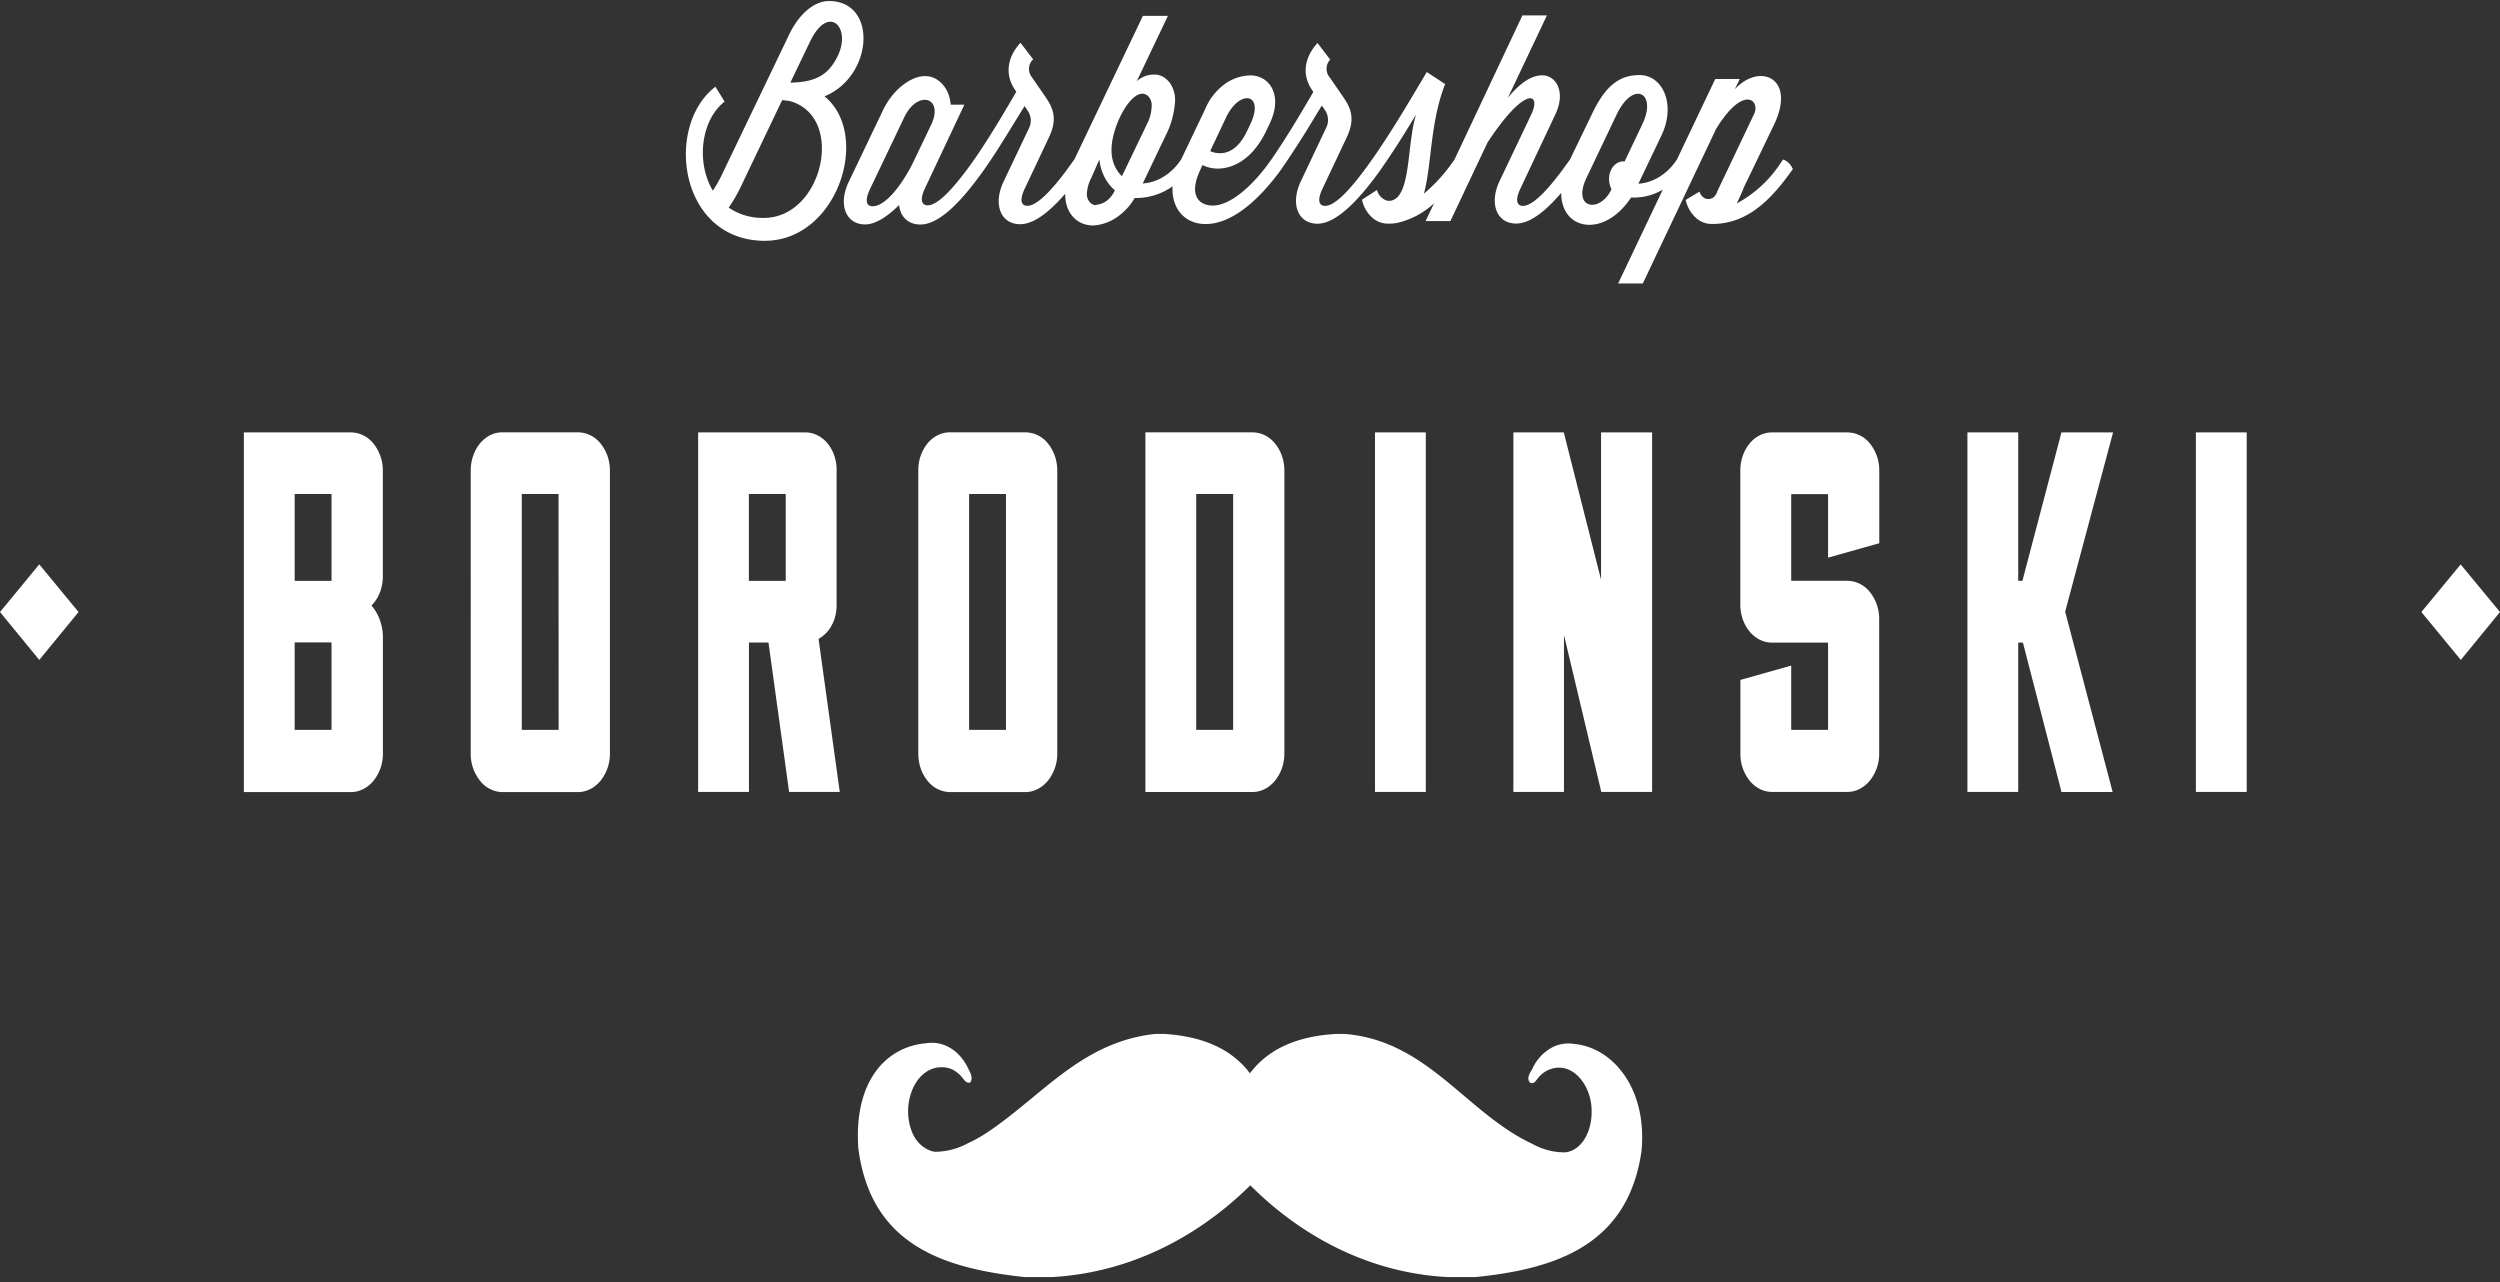 <svg width="310" height="159" fill="none" xmlns="http://www.w3.org/2000/svg"><rect width="100%" height="100%" fill="#333333" stroke="none"/><path fill-rule="evenodd" clip-rule="evenodd" d="M102.8.13c6.03 0 5.53 9.3-.56 11.82 5.83 4.73 1.64 17.9-7.4 17.91-10.62 0-12.5-14.2-6.13-19.11l1.14 1.85c-2.94 2.3-3.55 7.53-1.46 11.04.44-.65.83-1.35 1.17-2.07l8.22-17.13c1.36-2.9 3.3-4.31 5.01-4.31ZM90.36 25.75a7.5 7.5 0 0 0 4.37 1.27c7.35 0 10.18-12.7 3.11-14.51l-.85-.1-5.12 10.72c-.44.92-.95 1.8-1.51 2.62Zm10.09-20.6L98 10.25c3.09-.07 4.8-.89 5.98-3.54 1.52-3.47-1.32-6.19-3.53-1.56Z" fill="#fff"/><path fill-rule="evenodd" clip-rule="evenodd" d="m220.9 20.06.2-.28c.26.08.5.23.71.44.2.2.38.46.5.75-2.48 3.5-5.36 6.69-9.77 6.8h-.18a2.92 2.92 0 0 1-2.1-.79 4.12 4.12 0 0 1-1.23-2.19l1.7-1.03c.07.2.16.37.28.51.12.15.26.26.42.33.29.13.61.11.9-.04.27-.16.5-.45.6-.8l4.58-9.63c.8-1.66-1.31-3.72-4.72 1.87l-9.08 19.15h-3.06l5.53-11.63a7.11 7.11 0 0 1-3.25.97h-.68c-3.3 5.04-8.66 4.13-8.66-.57-1.87 2.19-3.82 3.8-5.58 3.8-2.45 0-3.36-2.51-2.08-5.23l3.94-8.28c1.32-2.74-.75-3.65-5.42 3.47l-4.6 9.73h-3.07l1.04-2.2a9.93 9.93 0 0 1-4.66 2.45h-.09c-.28.07-.57.07-.85.07a2.93 2.93 0 0 1-2.1-.78 4.12 4.12 0 0 1-1.23-2.19l1.85-1.2c.11.37.3.69.56.92.25.24.56.39.88.43 1.89 0 2.25-3.01 2.62-6.16.19-1.6.38-3.24.79-4.53l-.57.92a105.8 105.8 0 0 1-3.75 5.8c-2.5 3.54-5.46 6.8-7.9 6.8-2.46 0-3.37-2.5-2.08-5.23l3.2-6.76a2.15 2.15 0 0 0-.17-2.06l-.41-.6-.56.9a124.79 124.79 0 0 1-4.46 6.99c-2.55 3.53-5.97 6.8-9.38 6.8-2.68 0-4.27-2.02-4.11-4.68a7.75 7.75 0 0 1-4.7 1.45 7.35 7.35 0 0 1-2.24 2.41c-.88.6-1.87.93-2.88 1-1.96 0-3.5-1.42-3.5-3.93-1.88 2.17-3.83 3.77-5.58 3.77-2.45 0-3.36-2.5-2.08-5.23l3.21-6.75a2.15 2.15 0 0 0-.18-2.07l-.4-.6-.56.9c-2.08 3.39-3.12 5.08-4.46 6.99-2.51 3.54-5.4 6.8-7.9 6.8-1.55 0-2.5-1-2.64-2.42-1.45 1.46-2.97 2.41-4.2 2.41-2.45 0-3.36-2.5-2.07-5.23l4.26-8.91c1.29-2.7 3.56-4.25 5.2-4.25.8-.02 1.58.33 2.18 1 .6.65.96 1.57 1.02 2.54h1.7l-4.9 10.4c-.7 1.5-.32 2.08.35 2.08 1.35 0 3.47-2.42 5.67-5.53l.2-.28c1.96-2.86 3.78-5.97 5.12-8.27l-.27-.42c-1.08-1.7-.92-3.79.79-5.66l1.58 2.07-.13.11c-.12.13-.21.29-.28.46a1.65 1.65 0 0 0-.03 1.13c.06.18.15.34.26.48l1.7 2.47c1 1.45 1.49 2.75.44 4.99l-3.04 6.44c-.7 1.5-.32 2.07.35 2.07 1.35 0 3.48-2.42 5.67-5.53l.16-.21 8.5-17.81h3.1l-3.86 8.1c.58-.51 1.28-.8 2-.82h.34c.34.02.66.13.97.3.3.19.57.44.8.74a3.7 3.7 0 0 1 .64 2.25c-.1 1.5-.49 2.96-1.15 4.23l-2.86 5.98a5.6 5.6 0 0 0 2.52-.8 6.8 6.8 0 0 0 2.06-1.92l.18-.25 2.96-6.2a7.42 7.42 0 0 1 2.32-3.06 5.63 5.63 0 0 1 3.29-1.17c2.48 0 4.06 2.56 2.42 5.95l-.43.92c-2.28 4.77-5.96 5.27-7.91 4.24l-.29.64c-1.4 2.97-.29 4.39 1.58 4.39 2.13 0 4.93-2.42 7.12-5.53l.2-.28c1.93-2.8 3.7-5.83 5.03-8.1l.1-.17-.26-.42c-1.09-1.7-.92-3.79.78-5.66l1.58 2.07-.1.1c-.1.13-.2.29-.26.46a1.71 1.71 0 0 0 0 1.13c.06.18.15.34.27.47l1.7 2.47c1 1.45 1.49 2.75.44 4.99l-3.04 6.44c-.7 1.5-.32 2.07.35 2.07 1.35 0 3.47-2.42 5.66-5.52l.2-.28c2.18-3.1 4.36-6.77 5.8-9.2l.95-1.6 2.28 1.5c-1.14 2.86-1.51 5.96-1.84 8.75-.22 1.8-.41 3.46-.8 4.84a20.7 20.7 0 0 0 3.63-4l.17-.24 8.42-17.87h3.04l-4.85 10.23c1.56-1.92 2.96-2.8 4.27-2.8 1.7 0 2.95 2.02 1.64 4.81l-4.38 9.3c-.7 1.5-.32 2.08.35 2.08 1.35 0 3.47-2.42 5.66-5.52l.17-.23 1.24-2.57 1.5-3.1c1.74-3.68 3.55-4.8 5.89-4.8 2.86 0 4.55 3.63 2.71 7.49l-2.86 5.98a5.64 5.64 0 0 0 2.52-.8 6.85 6.85 0 0 0 2.06-1.92l.2-.28 4.75-9.98h3.04l-.62 1.27c3.1-3.36 7.68-1.4 4.85 4.43l-3.35 6.97c-.2.36-.37.78-.56 1.23-.21.5-.44 1.02-.7 1.53a14.97 14.97 0 0 0 5.55-5.17Zm-65.85-4.68c1.8-3.81-1.33-4.41-3.04-.77l-1.95 4.13c1.14.5 3.1.57 4.55-2.44l.44-.92Zm-46.85 10.2c1.25 0 3.06-1.67 4.9-5.17l2.43-5.08c1.46-3.32-1.78-4.2-3.41-.77l-4.27 8.95c-.7 1.5-.32 2.07.35 2.07Zm26.96-.48c.22.23.5.35.8.33l-.01-.04c.48-.04.94-.22 1.34-.54.4-.31.73-.75.96-1.26-.53-.43-.97-1-1.3-1.65a6.22 6.22 0 0 1-.63-2.16l-1.02 2.32c-.3.58-.49 1.24-.53 1.92v.16c.03.36.17.68.39.92Zm2.98-4.73c.23.58.56 1.09.98 1.48l3.1-6.45a5.2 5.2 0 0 0 .59-2.37c0-.18-.03-.36-.09-.53a1.48 1.48 0 0 0-.25-.46c-.1-.13-.23-.24-.37-.31a.99.99 0 0 0-.44-.11c-1.73 0-3.83 4.28-3.83 6.9-.02.64.09 1.27.31 1.85Zm63.16-.36h.16l2.2-4.63c1.84-3.82-1.08-5.55-3.2-1.17l-3.75 7.87c-1.8 3.83 1.67 4.39 3.1 1.42v-.07a2.78 2.78 0 0 1-.16-2.07c.1-.27.22-.5.39-.71.17-.2.36-.37.58-.48.22-.1.45-.16.68-.16Z" fill="#fff"/><path d="M4.87 69.98 0 75.89l4.87 5.94 4.87-5.94-4.87-5.91ZM305.12 69.99l-4.87 5.9 4.89 5.94 4.86-5.94-4.88-5.9ZM143.22 128.21h1.2c4.63.3 8.26 1.8 10.57 4.88 2.33-3.1 5.97-4.6 10.63-4.88h1.15c6.32.52 10.54 4.09 14.75 7.65 2.67 2.26 5.34 4.51 8.53 6a8.1 8.1 0 0 0 4.09 1.03c2.12-.28 3.46-2.88 3.19-5.77-.3-3.1-2.8-5.8-5.6-4.31a3.69 3.69 0 0 0-1.13 1.01c-.2.27-.43.62-.86.44-.49-.49-.06-1.19.22-1.63l.04-.07a5.7 5.7 0 0 1 2.2-2.53 4.34 4.34 0 0 1 2.98-.58c4.8.42 9.1 5.53 8.37 13.26-1.64 11.51-10.32 14.62-20.62 15.65h-3.35c-8.99-.44-17.6-4.44-24.54-11.38-7 6.92-15.64 10.9-24.65 11.38h-3.3c-10.37-1.1-19.14-4.14-20.66-15.99-.58-8.44 3.56-12.59 8.37-13a4.4 4.4 0 0 1 3.02.57c.93.55 1.7 1.43 2.22 2.52l.06.13c.25.47.59 1.13.2 1.65-.42.1-.67-.22-.87-.48l-.12-.15c-.31-.4-.69-.7-1.1-.93a2.92 2.92 0 0 0-1.3-.34c-3.3-.15-5.2 4.3-3.88 7.87.25.7.65 1.3 1.16 1.76.5.45 1.1.75 1.71.85 1.41 0 2.8-.35 4.09-1.04 1.15-.53 2.25-1.2 3.3-1.96 1.63-1.15 3.16-2.42 4.7-3.68 4.38-3.62 8.75-7.23 15.23-7.93Z" fill="#fff"/><path fill-rule="evenodd" clip-rule="evenodd" d="M47.1 73.48c.24-.62.37-1.3.37-2V58.34a5.3 5.3 0 0 0-1.15-3.32 3.62 3.62 0 0 0-2.74-1.4H30.24v44.6h13.35c1.02-.03 2-.53 2.73-1.41a5.35 5.35 0 0 0 1.16-3.32V78.9a6.35 6.35 0 0 0-.4-2.08 5.48 5.48 0 0 0-1.02-1.73c.44-.44.8-.99 1.04-1.61ZM36.54 61.26h4.57v10.77h-4.57V61.26Zm0 18.4h4.57V90.5h-4.57V79.67ZM74.48 55.01a3.62 3.62 0 0 0-2.74-1.4h-9.47a3.3 3.3 0 0 0-1.5.36c-.46.24-.9.59-1.26 1.02-.36.44-.64.96-.84 1.54-.2.57-.3 1.18-.3 1.8V93.5a5.3 5.3 0 0 0 1.16 3.32 3.62 3.62 0 0 0 2.74 1.4h9.47c1.02-.03 2-.53 2.73-1.41a5.35 5.35 0 0 0 1.16-3.31V58.33a5.3 5.3 0 0 0-1.15-3.32Zm-9.78 6.25h4.56l.01 29.24H64.7V61.26ZM95.29 79.67l2.56 18.53h6.28l-2.63-18.98a4.13 4.13 0 0 0 1.64-1.7c.4-.74.6-1.6.6-2.5V58.33c.01-.61-.08-1.22-.28-1.8a4.87 4.87 0 0 0-.82-1.52 3.93 3.93 0 0 0-1.25-1.02 3.3 3.3 0 0 0-1.48-.37H86.57V98.2h6.3V79.67h2.42Zm-2.43-18.41h4.57v10.77h-4.57V61.26ZM129.96 55.01a3.62 3.62 0 0 0-2.75-1.4h-9.5c-1.02.02-2 .52-2.72 1.4a5.27 5.27 0 0 0-1.12 3.32V93.5c.01 1.24.42 2.44 1.15 3.32a3.62 3.62 0 0 0 2.74 1.4h9.45c1.03-.03 2-.53 2.73-1.41a5.35 5.35 0 0 0 1.16-3.31V58.33c0-1.24-.42-2.44-1.14-3.32Zm-9.8 6.25h4.58V90.5h-4.57V61.26ZM158.11 55.01a3.62 3.62 0 0 0-2.74-1.4h-13.34v44.6h13.34c1.03-.02 2-.52 2.73-1.4a5.35 5.35 0 0 0 1.16-3.31V58.33c0-1.24-.42-2.44-1.15-3.32Zm-9.78 6.25h4.58V90.5h-4.58V61.26Z" fill="#fff"/><path d="M176.8 53.62h-6.3V98.2h6.3V53.62ZM204.86 98.2V53.62h-6.33v18.27l-4.62-18.27h-6.25V98.2h6.27V78.73l4.63 19.47h6.3ZM231.87 73.42a3.62 3.62 0 0 0-2.74-1.4h-7.02V61.27h4.57v7.88l6.35-1.79v-9.02a5.3 5.3 0 0 0-1.14-3.32 3.62 3.62 0 0 0-2.74-1.4h-9.47a3.3 3.3 0 0 0-1.49.37c-.47.24-.9.58-1.25 1.02-.36.44-.65.96-.84 1.53-.2.57-.3 1.18-.3 1.8v16.64c0 .62.1 1.23.3 1.8.2.57.49 1.1.85 1.53.36.43.79.78 1.26 1.01.47.24.97.36 1.48.36h6.99V90.5h-4.57v-7.97l-6.3 1.78v9.18a5.3 5.3 0 0 0 1.14 3.31c.72.88 1.7 1.38 2.73 1.4h9.45c1.03-.02 2-.52 2.73-1.4a5.35 5.35 0 0 0 1.16-3.31V76.74a5.3 5.3 0 0 0-1.15-3.32ZM261.97 98.21l-5.89-22.36 5.94-22.23h-6.4l-4.84 18.4h-.52v-18.4h-6.3V98.2h6.3V79.68h.58l4.72 18.27.05.26h6.36ZM278.6 53.62h-6.31V98.2h6.3V53.62Z" fill="#fff"/></svg>